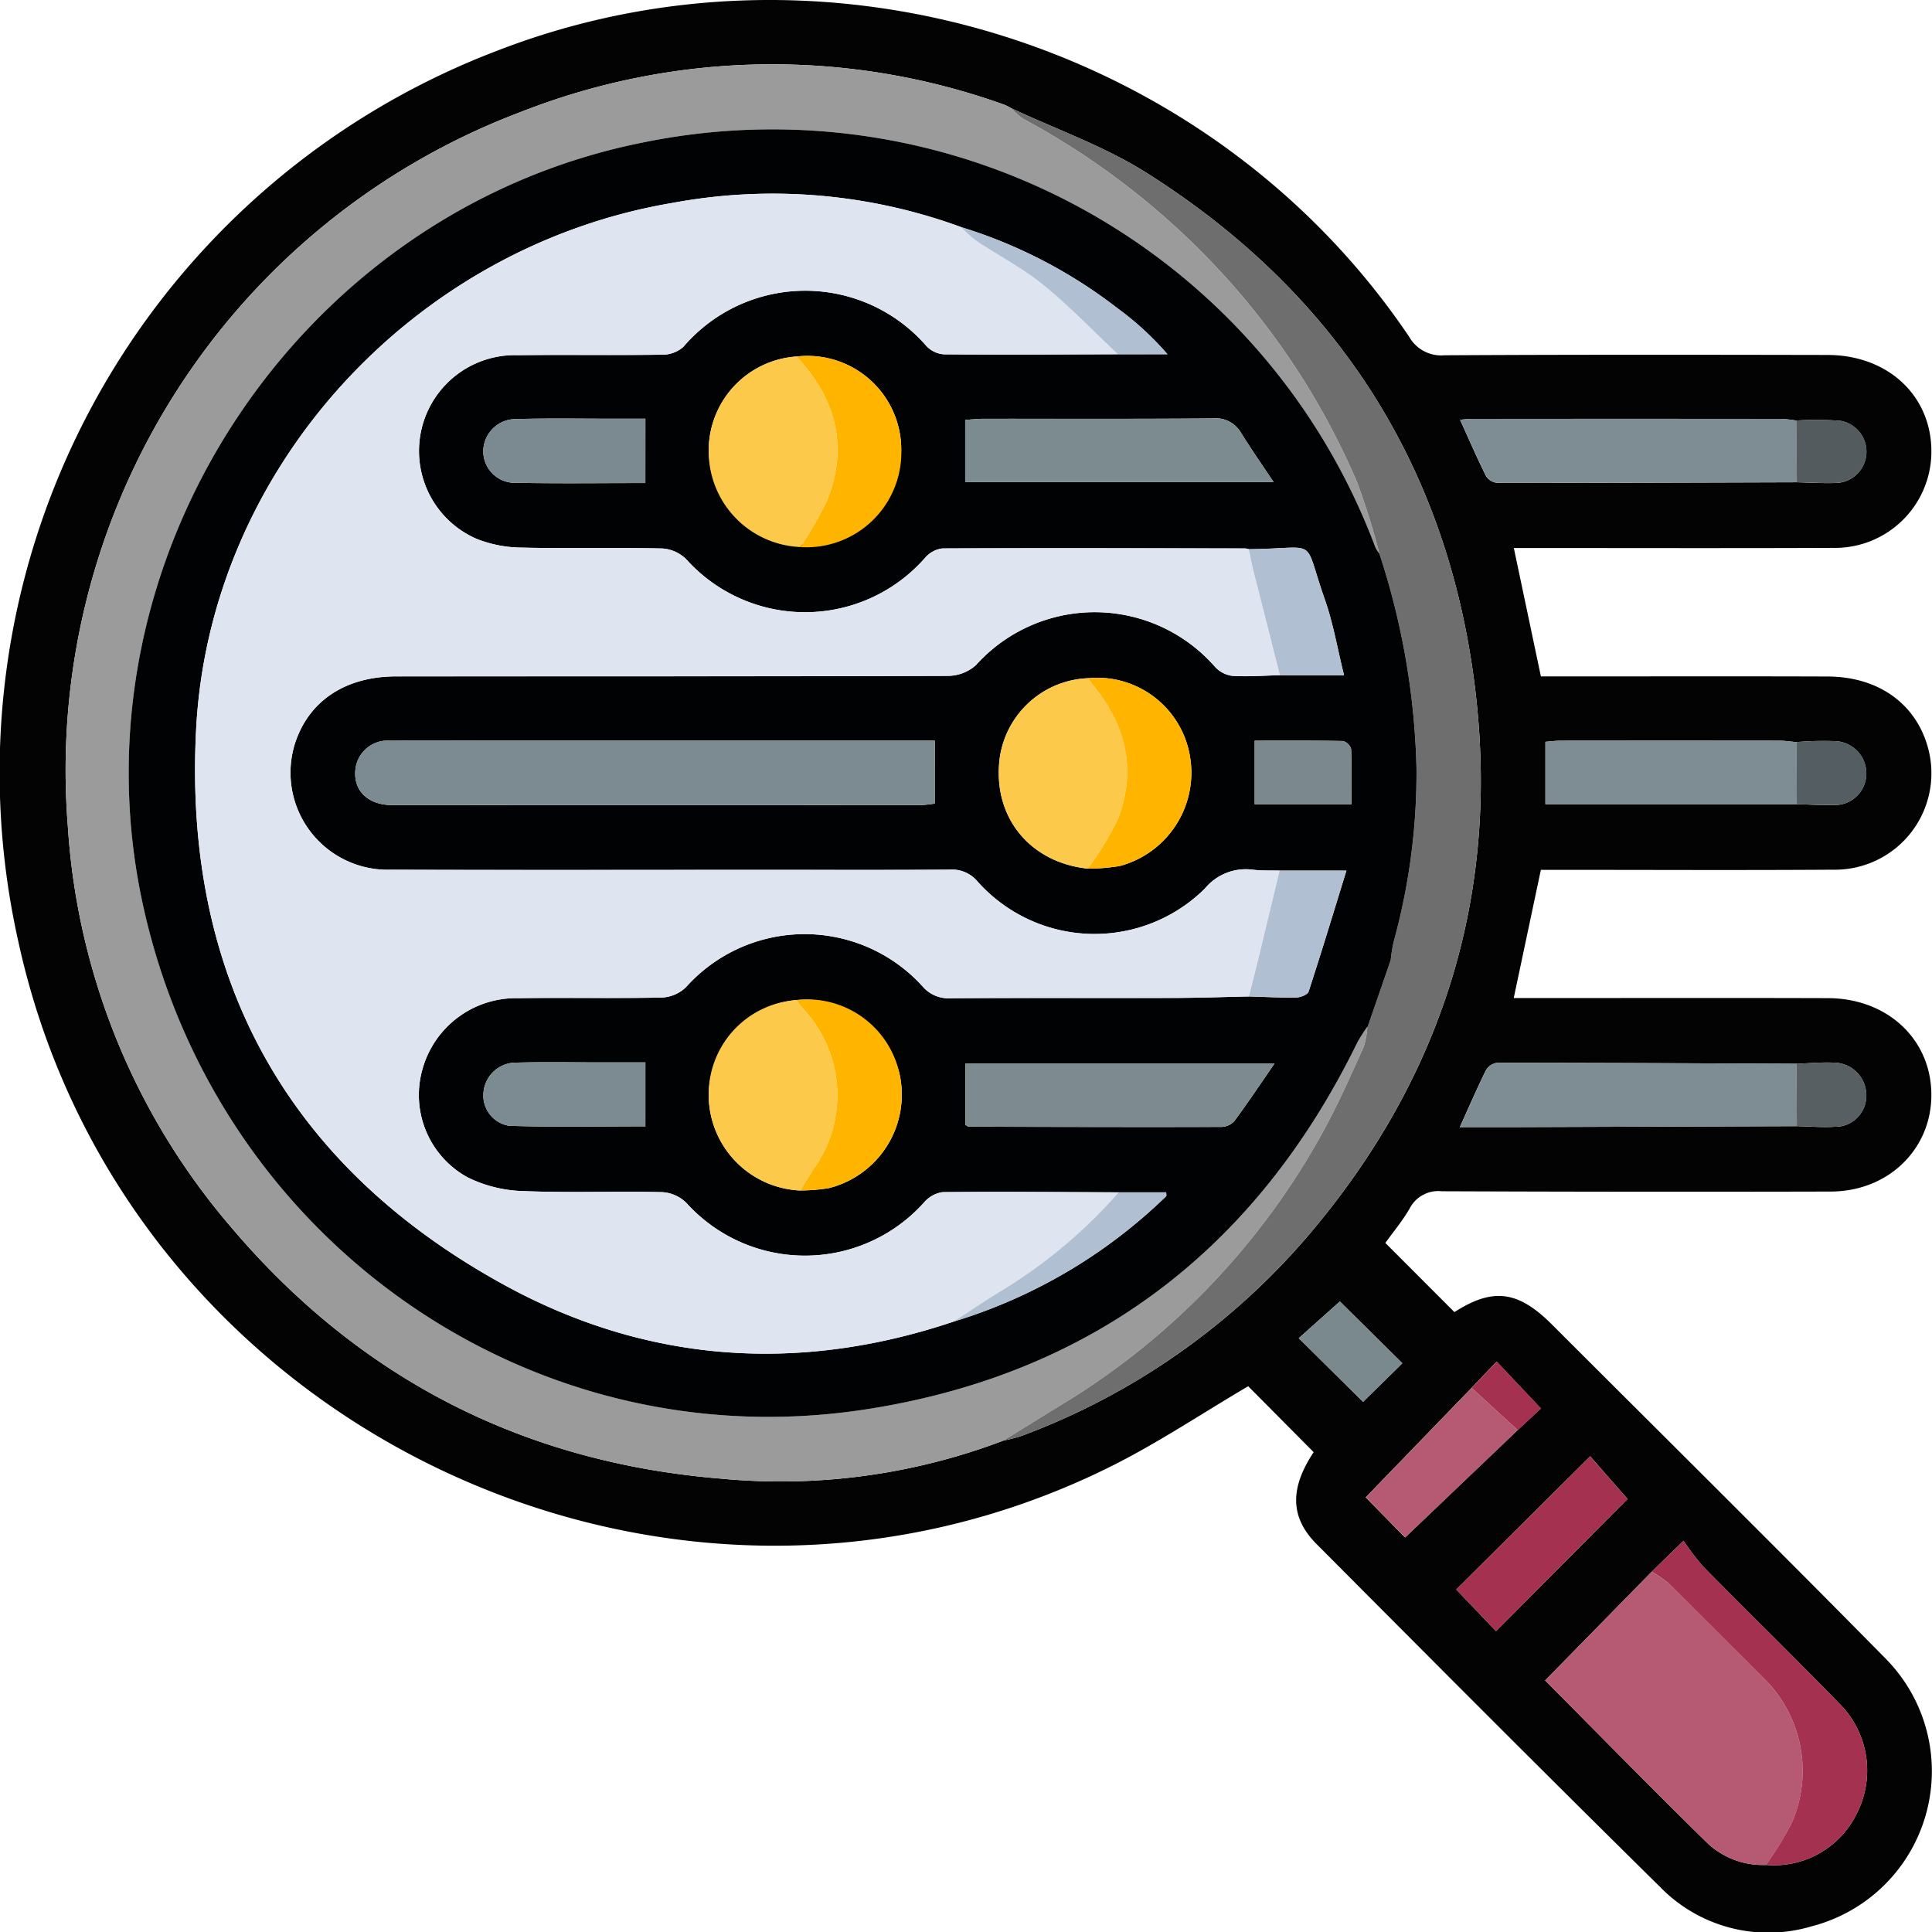 <svg xmlns="http://www.w3.org/2000/svg" width="184.638" height="184.668" viewBox="0 0 184.638 184.668">
  <g id="Grupo_167517" data-name="Grupo 167517" transform="translate(-6.126 -3.733)">
    <g id="Grupo_167518" data-name="Grupo 167518" transform="translate(6.126 3.734)">
      <path id="Trazado_258207" data-name="Trazado 258207" d="M131.678,142.521l-6.264-6.308c-4.416,2.595-8.674,5.456-13.229,7.716-42.36,21.014-94.217-3.975-104.3-50.182A73.816,73.816,0,0,1,53.568,8.608C85.061-3.645,121.849,7.839,140.786,35.9a3.518,3.518,0,0,0,3.379,1.787c12.211-.07,24.423-.054,36.634-.031,5.625.011,9.728,3.727,9.9,8.874a9.213,9.213,0,0,1-9.393,9.563c-9.708.04-19.416.012-29.124.012H150.8l2.587,12.273h1.949c8.487,0,16.974-.02,25.461.008,4.745.016,8.291,2.5,9.51,6.553a9.221,9.221,0,0,1-9,11.909c-8.67.058-17.34.015-26.01.015h-1.913l-2.594,12.253h2.01c9.342,0,18.684-.022,28.025.008,5.508.018,9.611,3.7,9.866,8.752.274,5.417-3.919,9.717-9.6,9.731q-18.592.046-37.184-.028a3.072,3.072,0,0,0-3.071,1.663c-.7,1.206-1.609,2.293-2.314,3.277l6.6,6.61c3.64-2.335,6.051-2.085,9.312,1.175,10.624,10.619,21.3,21.182,31.843,31.882a15.31,15.31,0,0,1-7,25.637,14.44,14.44,0,0,1-14.531-3.789c-11-10.84-21.9-21.793-32.8-32.739-2.542-2.553-2.557-5.343-.282-8.772m19.494-2.113,2.228-2.071-4.226-4.481-2.406,2.521-10.108,10.456,3.762,3.833,10.749-10.257m26.634-65.754c-.544-.048-1.088-.137-1.631-.138q-10.437-.014-20.873,0c-.47,0-.94.067-1.473.108v5.961h24.016c1.146.028,2.294.11,3.437.072a3,3,0,0,0,3.209-2.784,3.079,3.079,0,0,0-2.9-3.307,29.809,29.809,0,0,0-3.782.088m.014,30.74c-9.522-.042-19.043-.091-28.565-.095a1.474,1.474,0,0,0-1.09.679c-.861,1.729-1.624,3.506-2.514,5.469,1.71,0,3.217,0,4.723,0l27.471-.093c1.206.026,2.418.133,3.618.059a2.962,2.962,0,0,0,3.028-3.149,3.112,3.112,0,0,0-3.06-2.976c-1.2-.059-2.407.065-3.611.107m-.027-61.474a13.021,13.021,0,0,0-1.443-.158q-14.83-.013-29.659,0c-.281,0-.562.045-1.017.084.871,1.913,1.636,3.689,2.5,5.414a1.471,1.471,0,0,0,1.115.623c9.518,0,19.037-.032,28.555-.062,1.21.027,2.423.106,3.631.068a2.994,2.994,0,0,0,.623-5.93,27.242,27.242,0,0,0-4.308-.037M163.975,153.944l-10.184,10.386c5.1,5.127,10.16,10.3,15.324,15.364a7.728,7.728,0,0,0,5.786,2.267,8.8,8.8,0,0,0,8.668-4.9,9.025,9.025,0,0,0-1.506-10.364c-4.34-4.463-8.8-8.815-13.167-13.248a23.534,23.534,0,0,1-1.877-2.465l-3.044,2.958M102.016,141.41a15.576,15.576,0,0,0,1.741-.45A66.536,66.536,0,0,0,131.2,121.755c13.145-15.466,18.493-33.416,15.744-53.418-2.852-20.753-13.51-36.874-31.233-48.079-4.018-2.54-8.623-4.152-12.958-6.192a5.417,5.417,0,0,0-.651-.325,65.629,65.629,0,0,0-46.186.686A67.238,67.238,0,0,0,12.608,82.675,65.177,65.177,0,0,0,28.3,121.116c12.245,14.407,27.916,22.4,46.743,23.929a59.948,59.948,0,0,0,26.971-3.635M149.1,159.615l12.569-12.623-3.573-4.079L145.3,155.64l3.794,3.975m-18.848-27.992,6.147,6.083,3.756-3.689-5.974-5.907-3.929,3.513" transform="translate(-6.126 -3.734)" fill="#030303"/>
      <path id="Trazado_258208" data-name="Trazado 258208" d="M108.591,147.823a59.942,59.942,0,0,1-26.971,3.635c-18.828-1.529-34.5-9.522-46.743-23.929A65.171,65.171,0,0,1,19.182,89.088,67.238,67.238,0,0,1,62.49,20.842a65.628,65.628,0,0,1,46.186-.687,5.463,5.463,0,0,1,.651.325,6.828,6.828,0,0,0,1.165,1.025,72.221,72.221,0,0,1,18.678,14.411,70.533,70.533,0,0,1,13.187,20.227,65.34,65.34,0,0,1,2.163,6.9,3.286,3.286,0,0,1-.374-.58A61.545,61.545,0,0,0,74.132,23.767C41.2,30.331,19.271,63.651,26.319,96.426c6.908,32.127,37,53.4,69.191,48.4,21.662-3.363,37.281-15.352,46.921-35.075a15.128,15.128,0,0,1,.945-1.484,7.975,7.975,0,0,1-.349,1.928c-1.15,2.548-2.277,5.114-3.6,7.574a69.5,69.5,0,0,1-25.49,26.753c-1.787,1.093-3.565,2.2-5.347,3.3" transform="translate(-12.7 -10.147)" fill="#9b9b9b"/>
      <path id="Trazado_258209" data-name="Trazado 258209" d="M237.971,67.405a65.386,65.386,0,0,0-2.163-6.9,70.542,70.542,0,0,0-13.187-20.227,72.227,72.227,0,0,0-18.678-14.41,6.81,6.81,0,0,1-1.165-1.025c4.335,2.04,8.94,3.651,12.958,6.192,17.723,11.205,28.38,27.326,31.232,48.079,2.749,20-2.6,37.951-15.744,53.418a66.543,66.543,0,0,1-27.442,19.205,15.579,15.579,0,0,1-1.741.45c1.782-1.1,3.56-2.208,5.347-3.3a69.5,69.5,0,0,0,25.49-26.753c1.321-2.459,2.449-5.026,3.6-7.574a7.952,7.952,0,0,0,.349-1.928l.014.053,2.217-6.418a15.543,15.543,0,0,1,.286-1.765,60.711,60.711,0,0,0,2.179-16.574,70.868,70.868,0,0,0-3.55-20.524" transform="translate(-106.15 -14.513)" fill="#6e6e6e"/>
      <path id="Trazado_258210" data-name="Trazado 258210" d="M328.933,338.646a7.729,7.729,0,0,1-5.786-2.266c-5.163-5.068-10.226-10.238-15.324-15.364l10.184-10.385a10.548,10.548,0,0,1,1.61,1.1q4.566,4.5,9.074,9.057a12.4,12.4,0,0,1,2.711,13.829,32.708,32.708,0,0,1-2.469,4.033" transform="translate(-160.157 -160.419)" fill="#b55a72"/>
      <path id="Trazado_258211" data-name="Trazado 258211" d="M323.41,91.568c-9.518.029-19.037.067-28.555.062a1.471,1.471,0,0,1-1.115-.623c-.867-1.725-1.633-3.5-2.5-5.414.455-.039.736-.084,1.017-.084q14.83-.006,29.659,0a13.138,13.138,0,0,1,1.443.157q.027,2.949.054,5.9" transform="translate(-151.689 -45.482)" fill="#7e8d93"/>
      <path id="Trazado_258212" data-name="Trazado 258212" d="M323.386,217.3q-13.736.047-27.471.093c-1.506,0-3.013,0-4.723,0,.889-1.963,1.652-3.74,2.514-5.469a1.472,1.472,0,0,1,1.09-.679c9.522,0,19.043.053,28.565.094q.012,2.98.025,5.96" transform="translate(-151.666 -109.678)" fill="#7e8d93"/>
      <path id="Trazado_258213" data-name="Trazado 258213" d="M339.555,335.56a32.711,32.711,0,0,0,2.469-4.033,12.4,12.4,0,0,0-2.711-13.829q-4.522-4.544-9.074-9.057a10.55,10.55,0,0,0-1.61-1.1l3.045-2.958a23.45,23.45,0,0,0,1.877,2.464c4.371,4.434,8.827,8.785,13.167,13.248a9.025,9.025,0,0,1,1.507,10.364,8.8,8.8,0,0,1-8.668,4.9" transform="translate(-170.78 -157.334)" fill="#a3314f"/>
      <path id="Trazado_258214" data-name="Trazado 258214" d="M331.914,154.412H307.9V148.45c.533-.041,1-.107,1.473-.108q10.436-.01,20.873,0c.544,0,1.088.09,1.632.137q.02,2.965.039,5.931" transform="translate(-160.195 -77.561)" fill="#7e8d93"/>
      <path id="Trazado_258215" data-name="Trazado 258215" d="M294.27,304.8l-3.794-3.975,12.789-12.727,3.574,4.079L294.27,304.8" transform="translate(-151.301 -148.914)" fill="#a3314f"/>
      <path id="Trazado_258216" data-name="Trazado 258216" d="M287.334,278.769l-10.75,10.257-3.761-3.833,10.108-10.456,4.4,4.032" transform="translate(-142.288 -142.094)" fill="#b55a72"/>
      <path id="Trazado_258217" data-name="Trazado 258217" d="M259.719,261.363l3.929-3.513,5.974,5.907-3.756,3.689-6.147-6.083" transform="translate(-135.598 -133.473)" fill="#7a898e"/>
      <path id="Trazado_258218" data-name="Trazado 258218" d="M356.941,217.27q-.012-2.98-.025-5.96c1.2-.042,2.412-.165,3.611-.106a3.111,3.111,0,0,1,3.06,2.976,2.963,2.963,0,0,1-3.028,3.149c-1.2.073-2.411-.034-3.618-.06" transform="translate(-185.222 -109.65)" fill="#575f63"/>
      <path id="Trazado_258219" data-name="Trazado 258219" d="M356.914,91.661q-.027-2.95-.054-5.9a27.3,27.3,0,0,1,4.308.038,2.994,2.994,0,0,1-.623,5.93c-1.208.038-2.421-.041-3.631-.068" transform="translate(-185.193 -45.575)" fill="#535b5f"/>
      <path id="Trazado_258220" data-name="Trazado 258220" d="M356.926,154.426q-.019-2.966-.039-5.931a29.9,29.9,0,0,1,3.781-.088,3.079,3.079,0,0,1,2.9,3.307,3,3,0,0,1-3.209,2.784c-1.144.038-2.292-.044-3.437-.072" transform="translate(-185.207 -77.575)" fill="#545d61"/>
      <path id="Trazado_258221" data-name="Trazado 258221" d="M297.878,276.14l-4.4-4.032,2.405-2.521,4.226,4.482-2.228,2.071" transform="translate(-152.831 -139.465)" fill="#a3314f"/>
      <path id="Trazado_258222" data-name="Trazado 258222" d="M150.776,69.547a70.869,70.869,0,0,1,3.55,20.523,60.693,60.693,0,0,1-2.179,16.575,15.508,15.508,0,0,0-.286,1.765l-2.217,6.418-.014-.053a15.238,15.238,0,0,0-.945,1.484c-9.639,19.724-25.259,31.712-46.921,35.075-32.191,5-62.283-16.274-69.191-48.4C25.527,70.158,47.452,36.839,80.387,30.274A61.546,61.546,0,0,1,150.4,68.967a3.311,3.311,0,0,0,.374.58M95.441,130.425a17.95,17.95,0,0,0,2.7-.217,9.213,9.213,0,0,0,6.817-10.758,9.246,9.246,0,0,0-18.271,1.658,9.149,9.149,0,0,0,8.757,9.318M122.922,81.47a8.876,8.876,0,0,0-8.507,8.607c-.215,5.12,3.259,9.038,8.506,9.59a18.7,18.7,0,0,0,3.06-.253A9.23,9.23,0,0,0,132.7,89.07a8.986,8.986,0,0,0-9.777-7.6M95.092,50.724A9,9,0,0,0,86.685,59.6a9.2,9.2,0,1,0,18.4-.179,8.958,8.958,0,0,0-9.992-8.695m15.721-12.365a52.3,52.3,0,0,0-27.544-2.322C58.514,40.189,39.015,61.357,37.7,86.3c-1.249,23.628,8.592,41.7,29.393,53.122,13.617,7.476,28.154,8.518,42.991,3.533A49.989,49.989,0,0,0,130.4,130.977c.055-.051.007-.212.007-.376h-4.536c-5.614-.021-11.228-.072-16.842-.018a2.894,2.894,0,0,0-1.769.988,15.27,15.27,0,0,1-22.73.021,3.575,3.575,0,0,0-2.3-1.008c-4.454-.095-8.915.075-13.363-.105a12.739,12.739,0,0,1-5.225-1.31,8.967,8.967,0,0,1-4.36-10.162,9.271,9.271,0,0,1,9.207-6.96c4.577-.068,9.156.032,13.732-.062a3.545,3.545,0,0,0,2.3-1,15.214,15.214,0,0,1,22.574-.095,3.228,3.228,0,0,0,2.665,1.164c7.141-.044,14.283-.01,21.424-.029,2.375-.006,4.751-.092,7.126-.141,1.51.043,3.02.126,4.529.1.409-.008,1.081-.268,1.177-.561,1.226-3.752,2.369-7.531,3.614-11.564h-6.384c-.853-.024-1.714.022-2.556-.086a5.077,5.077,0,0,0-4.595,1.81,14.977,14.977,0,0,1-21.715-.678,3.16,3.16,0,0,0-2.664-1.136c-5.735.04-11.471.019-17.207.019-12.082,0-24.163.029-36.244-.013a9.281,9.281,0,0,1-9.1-12.129c1.326-4.022,4.812-6.345,9.663-6.349,17.573-.014,35.146.009,52.719-.049a4.042,4.042,0,0,0,2.668-1.019,15.266,15.266,0,0,1,22.85.15,2.749,2.749,0,0,0,1.648.868c1.514.091,3.04-.026,4.562-.061H147.4c-.641-2.582-1.039-4.989-1.839-7.255-2.165-6.125-.385-4.849-7.269-4.79a1.859,1.859,0,0,0-.358-.072c-9.64-.015-19.28-.042-28.921,0a2.6,2.6,0,0,0-1.63.872A15.259,15.259,0,0,1,84.54,70.1a3.574,3.574,0,0,0-2.289-1.027c-4.513-.1-9.031.02-13.544-.087a11.875,11.875,0,0,1-4.25-.855,9.16,9.16,0,0,1,4-17.533c4.575-.054,9.153.018,13.728-.047a3.028,3.028,0,0,0,2.075-.741,15.328,15.328,0,0,1,23.213-.112,2.537,2.537,0,0,0,1.673.817c5.55.046,11.1.008,16.652-.006h4.732a28.4,28.4,0,0,0-4.783-4.4,46.9,46.9,0,0,0-14.931-7.748m-2.526,49.069H65.426c-3.052,0-6.1-.03-9.155.013a3.094,3.094,0,0,0-3.321,2.536c-.345,2.111,1.069,3.614,3.489,3.615q25.269.017,50.538,0a11.216,11.216,0,0,0,1.31-.145Zm32.474,30.862H111.215v5.864c.132.069.237.172.343.172,8.05.021,16.1.042,24.152.021a1.721,1.721,0,0,0,1.222-.573c1.257-1.7,2.431-3.461,3.828-5.484m-.085-55.562c-1.125-1.691-2.159-3.169-3.11-4.7a2.786,2.786,0,0,0-2.71-1.389c-7.311.061-14.623.027-21.935.036-.573,0-1.146.07-1.723.108v5.944ZM80.634,56.669H77.427c-3.049,0-6.1-.055-9.147.035a3.105,3.105,0,0,0-3.136,2.973A3.019,3.019,0,0,0,67.9,62.787c4.254.087,8.511.03,12.729.03Zm0,61.516H76.08c-2.564,0-5.128-.048-7.69.02a3.125,3.125,0,0,0-3.231,2.876,2.925,2.925,0,0,0,2.473,3.164c4.361.139,8.729.049,13,.049Zm58.228-24.673h9.252c0-1.8.035-3.539-.036-5.276a1.111,1.111,0,0,0-.772-.762c-2.833-.056-5.667-.035-8.444-.035Z" transform="translate(-18.955 -16.654)" fill="#010203"/>
      <path id="Trazado_258223" data-name="Trazado 258223" d="M273.138,197.617l2.217-6.418-2.217,6.418" transform="translate(-142.449 -99.444)" fill="#858585"/>
      <path id="Trazado_258224" data-name="Trazado 258224" d="M132.4,56.919c-5.55.014-11.1.052-16.652.006a2.538,2.538,0,0,1-1.674-.817,15.328,15.328,0,0,0-23.213.112,3.021,3.021,0,0,1-2.075.741c-4.575.066-9.153-.006-13.728.047a9.161,9.161,0,0,0-4,17.534,11.885,11.885,0,0,0,4.25.854c4.513.106,9.03-.01,13.544.086a3.577,3.577,0,0,1,2.289,1.027A15.258,15.258,0,0,0,114,76.345a2.6,2.6,0,0,1,1.63-.871c9.64-.041,19.28-.014,28.921,0a1.788,1.788,0,0,1,.358.072c.166.759.312,1.523.5,2.276q1.229,4.887,2.478,9.768c-1.522.035-3.048.153-4.563.061a2.745,2.745,0,0,1-1.647-.868,15.266,15.266,0,0,0-22.85-.15,4.04,4.04,0,0,1-2.668,1.019c-17.573.059-35.146.036-52.719.05-4.851,0-8.336,2.326-9.663,6.348a9.281,9.281,0,0,0,9.1,12.13c12.082.042,24.163.012,36.244.013,5.735,0,11.471.021,17.207-.019a3.161,3.161,0,0,1,2.664,1.136,14.977,14.977,0,0,0,21.715.679,5.077,5.077,0,0,1,4.595-1.81c.842.108,1.7.062,2.555.086q-1.029,4.277-2.061,8.554c-.281,1.16-.582,2.317-.874,3.475-2.375.049-4.751.135-7.126.141-7.142.019-14.283-.015-21.424.029a3.227,3.227,0,0,1-2.665-1.164,15.214,15.214,0,0,0-22.574.1,3.552,3.552,0,0,1-2.3,1c-4.576.093-9.156-.006-13.732.062a9.27,9.27,0,0,0-9.207,6.96,8.968,8.968,0,0,0,4.36,10.163,12.738,12.738,0,0,0,5.225,1.309c4.449.181,8.91.011,13.364.106a3.575,3.575,0,0,1,2.3,1.007,15.27,15.27,0,0,0,22.73-.021,2.893,2.893,0,0,1,1.77-.988c5.614-.055,11.228,0,16.842.017a48.3,48.3,0,0,1-11.736,9.725c-1.364.857-2.7,1.755-4.052,2.634-14.837,4.985-29.373,3.944-42.991-3.533-20.8-11.422-30.642-29.494-29.393-53.122C45.626,67.77,65.125,46.6,89.879,42.449a52.289,52.289,0,0,1,27.544,2.321,12.512,12.512,0,0,0,1.433,1.3c2.127,1.415,4.428,2.607,6.4,4.209,2.518,2.048,4.779,4.412,7.15,6.64" transform="translate(-25.565 -23.067)" fill="#dee4f0"/>
      <path id="Trazado_258225" data-name="Trazado 258225" d="M130.863,148.319v6.018a11.105,11.105,0,0,1-1.31.145q-25.269.012-50.537,0c-2.42,0-3.834-1.5-3.489-3.615a3.094,3.094,0,0,1,3.321-2.536c3.051-.044,6.1-.013,9.155-.013h42.86" transform="translate(-41.532 -77.547)" fill="#7c8b91"/>
      <path id="Trazado_258226" data-name="Trazado 258226" d="M224.169,211.386c-1.4,2.022-2.571,3.783-3.828,5.484a1.721,1.721,0,0,1-1.222.573c-8.05.021-16.1,0-24.152-.021-.106,0-.211-.1-.343-.173v-5.863Z" transform="translate(-102.363 -109.75)" fill="#7d8b91"/>
      <path id="Trazado_258227" data-name="Trazado 258227" d="M224.064,91.516H194.585V85.572c.578-.038,1.15-.108,1.723-.108,7.312-.008,14.624.026,21.936-.035a2.785,2.785,0,0,1,2.71,1.389c.951,1.53,1.985,3.008,3.11,4.7" transform="translate(-102.344 -45.443)" fill="#7c8b90"/>
      <path id="Trazado_258228" data-name="Trazado 258228" d="M153.264,91.549a9.14,9.14,0,0,1-8.759-9.334,9,9,0,0,1,8.406-8.875c3.739,4.033,5,8.621,2.876,13.831a35.8,35.8,0,0,1-2.524,4.377" transform="translate(-76.774 -39.271)" fill="#fdc94a"/>
      <path id="Trazado_258229" data-name="Trazado 258229" d="M209.657,154.356c-5.246-.552-8.721-4.47-8.506-9.59a8.877,8.877,0,0,1,8.507-8.608c.218.288.429.582.655.864,3.035,3.786,3.979,8.008,2.228,12.573a30.2,30.2,0,0,1-2.884,4.76" transform="translate(-105.691 -71.343)" fill="#fdc94a"/>
      <path id="Trazado_258230" data-name="Trazado 258230" d="M153.259,217.2a9.149,9.149,0,0,1-8.757-9.317A9.009,9.009,0,0,1,152.892,199a9.832,9.832,0,0,0,.657.864,12.076,12.076,0,0,1,1.151,15.048c-.512.74-.962,1.523-1.441,2.286" transform="translate(-76.773 -103.426)" fill="#fdc94a"/>
      <path id="Trazado_258231" data-name="Trazado 258231" d="M218.54,154.285a30.2,30.2,0,0,0,2.884-4.76c1.751-4.566.807-8.787-2.228-12.573-.226-.282-.437-.576-.655-.864a8.986,8.986,0,0,1,9.777,7.6,9.229,9.229,0,0,1-6.718,10.345,18.591,18.591,0,0,1-3.06.253" transform="translate(-114.574 -71.273)" fill="#ffb500"/>
      <path id="Trazado_258232" data-name="Trazado 258232" d="M162.013,217.1c.479-.763.929-1.546,1.441-2.286a12.076,12.076,0,0,0-1.151-15.048,9.825,9.825,0,0,1-.657-.864,9.012,9.012,0,0,1,9.88,7.223,9.213,9.213,0,0,1-6.817,10.759,17.945,17.945,0,0,1-2.7.216" transform="translate(-85.526 -103.332)" fill="#ffb500"/>
      <path id="Trazado_258233" data-name="Trazado 258233" d="M162.034,91.484a35.8,35.8,0,0,0,2.524-4.377c2.126-5.21.863-9.8-2.877-13.831a8.958,8.958,0,0,1,9.991,8.7,9.067,9.067,0,0,1-9.638,9.513" transform="translate(-85.544 -39.206)" fill="#ffb500"/>
      <path id="Trazado_258234" data-name="Trazado 258234" d="M115.98,85.472v6.147c-4.218,0-8.475.058-12.729-.03a3.018,3.018,0,0,1-2.76-3.11,3.1,3.1,0,0,1,3.136-2.973c3.047-.09,6.1-.031,9.147-.035h3.206" transform="translate(-54.302 -45.457)" fill="#7b8a90"/>
      <path id="Trazado_258235" data-name="Trazado 258235" d="M115.99,211.154v6.111c-4.271,0-8.64.089-13-.049a2.925,2.925,0,0,1-2.473-3.165,3.124,3.124,0,0,1,3.231-2.877c2.562-.069,5.127-.02,7.69-.021h4.552" transform="translate(-54.313 -109.624)" fill="#7c8b91"/>
      <path id="Trazado_258236" data-name="Trazado 258236" d="M252.929,122.846q-1.241-4.884-2.478-9.768c-.19-.753-.336-1.517-.5-2.277,6.885-.059,5.1-1.335,7.269,4.791.8,2.265,1.2,4.672,1.839,7.254Z" transform="translate(-130.61 -58.321)" fill="#b0c0d2"/>
      <path id="Trazado_258237" data-name="Trazado 258237" d="M249.982,185.746c.292-1.158.593-2.314.874-3.475q1.037-4.275,2.061-8.554H259.3c-1.245,4.034-2.388,7.813-3.614,11.565-.1.293-.767.553-1.177.56-1.509.028-3.019-.056-4.529-.1" transform="translate(-130.626 -90.519)" fill="#b0c0d2"/>
      <path id="Trazado_258238" data-name="Trazado 258238" d="M251.107,154.423v-6.073c2.777,0,5.612-.022,8.444.035a1.111,1.111,0,0,1,.772.762c.071,1.737.036,3.478.036,5.276Z" transform="translate(-131.201 -77.566)" fill="#7b898f"/>
      <path id="Trazado_258239" data-name="Trazado 258239" d="M208.782,60.226c-2.371-2.228-4.632-4.592-7.15-6.64-1.97-1.6-4.271-2.794-6.4-4.209a12.512,12.512,0,0,1-1.433-1.3,46.9,46.9,0,0,1,14.931,7.747,28.4,28.4,0,0,1,4.783,4.4Z" transform="translate(-101.943 -26.373)" fill="#b0c0d2"/>
      <path id="Trazado_258240" data-name="Trazado 258240" d="M192.306,248.9c1.35-.88,2.688-1.778,4.052-2.635a48.315,48.315,0,0,0,11.736-9.725h4.536c0,.165.048.325-.007.377A49.987,49.987,0,0,1,192.306,248.9" transform="translate(-101.18 -122.592)" fill="#b0c0d2"/>
    </g>
  </g>
</svg>
